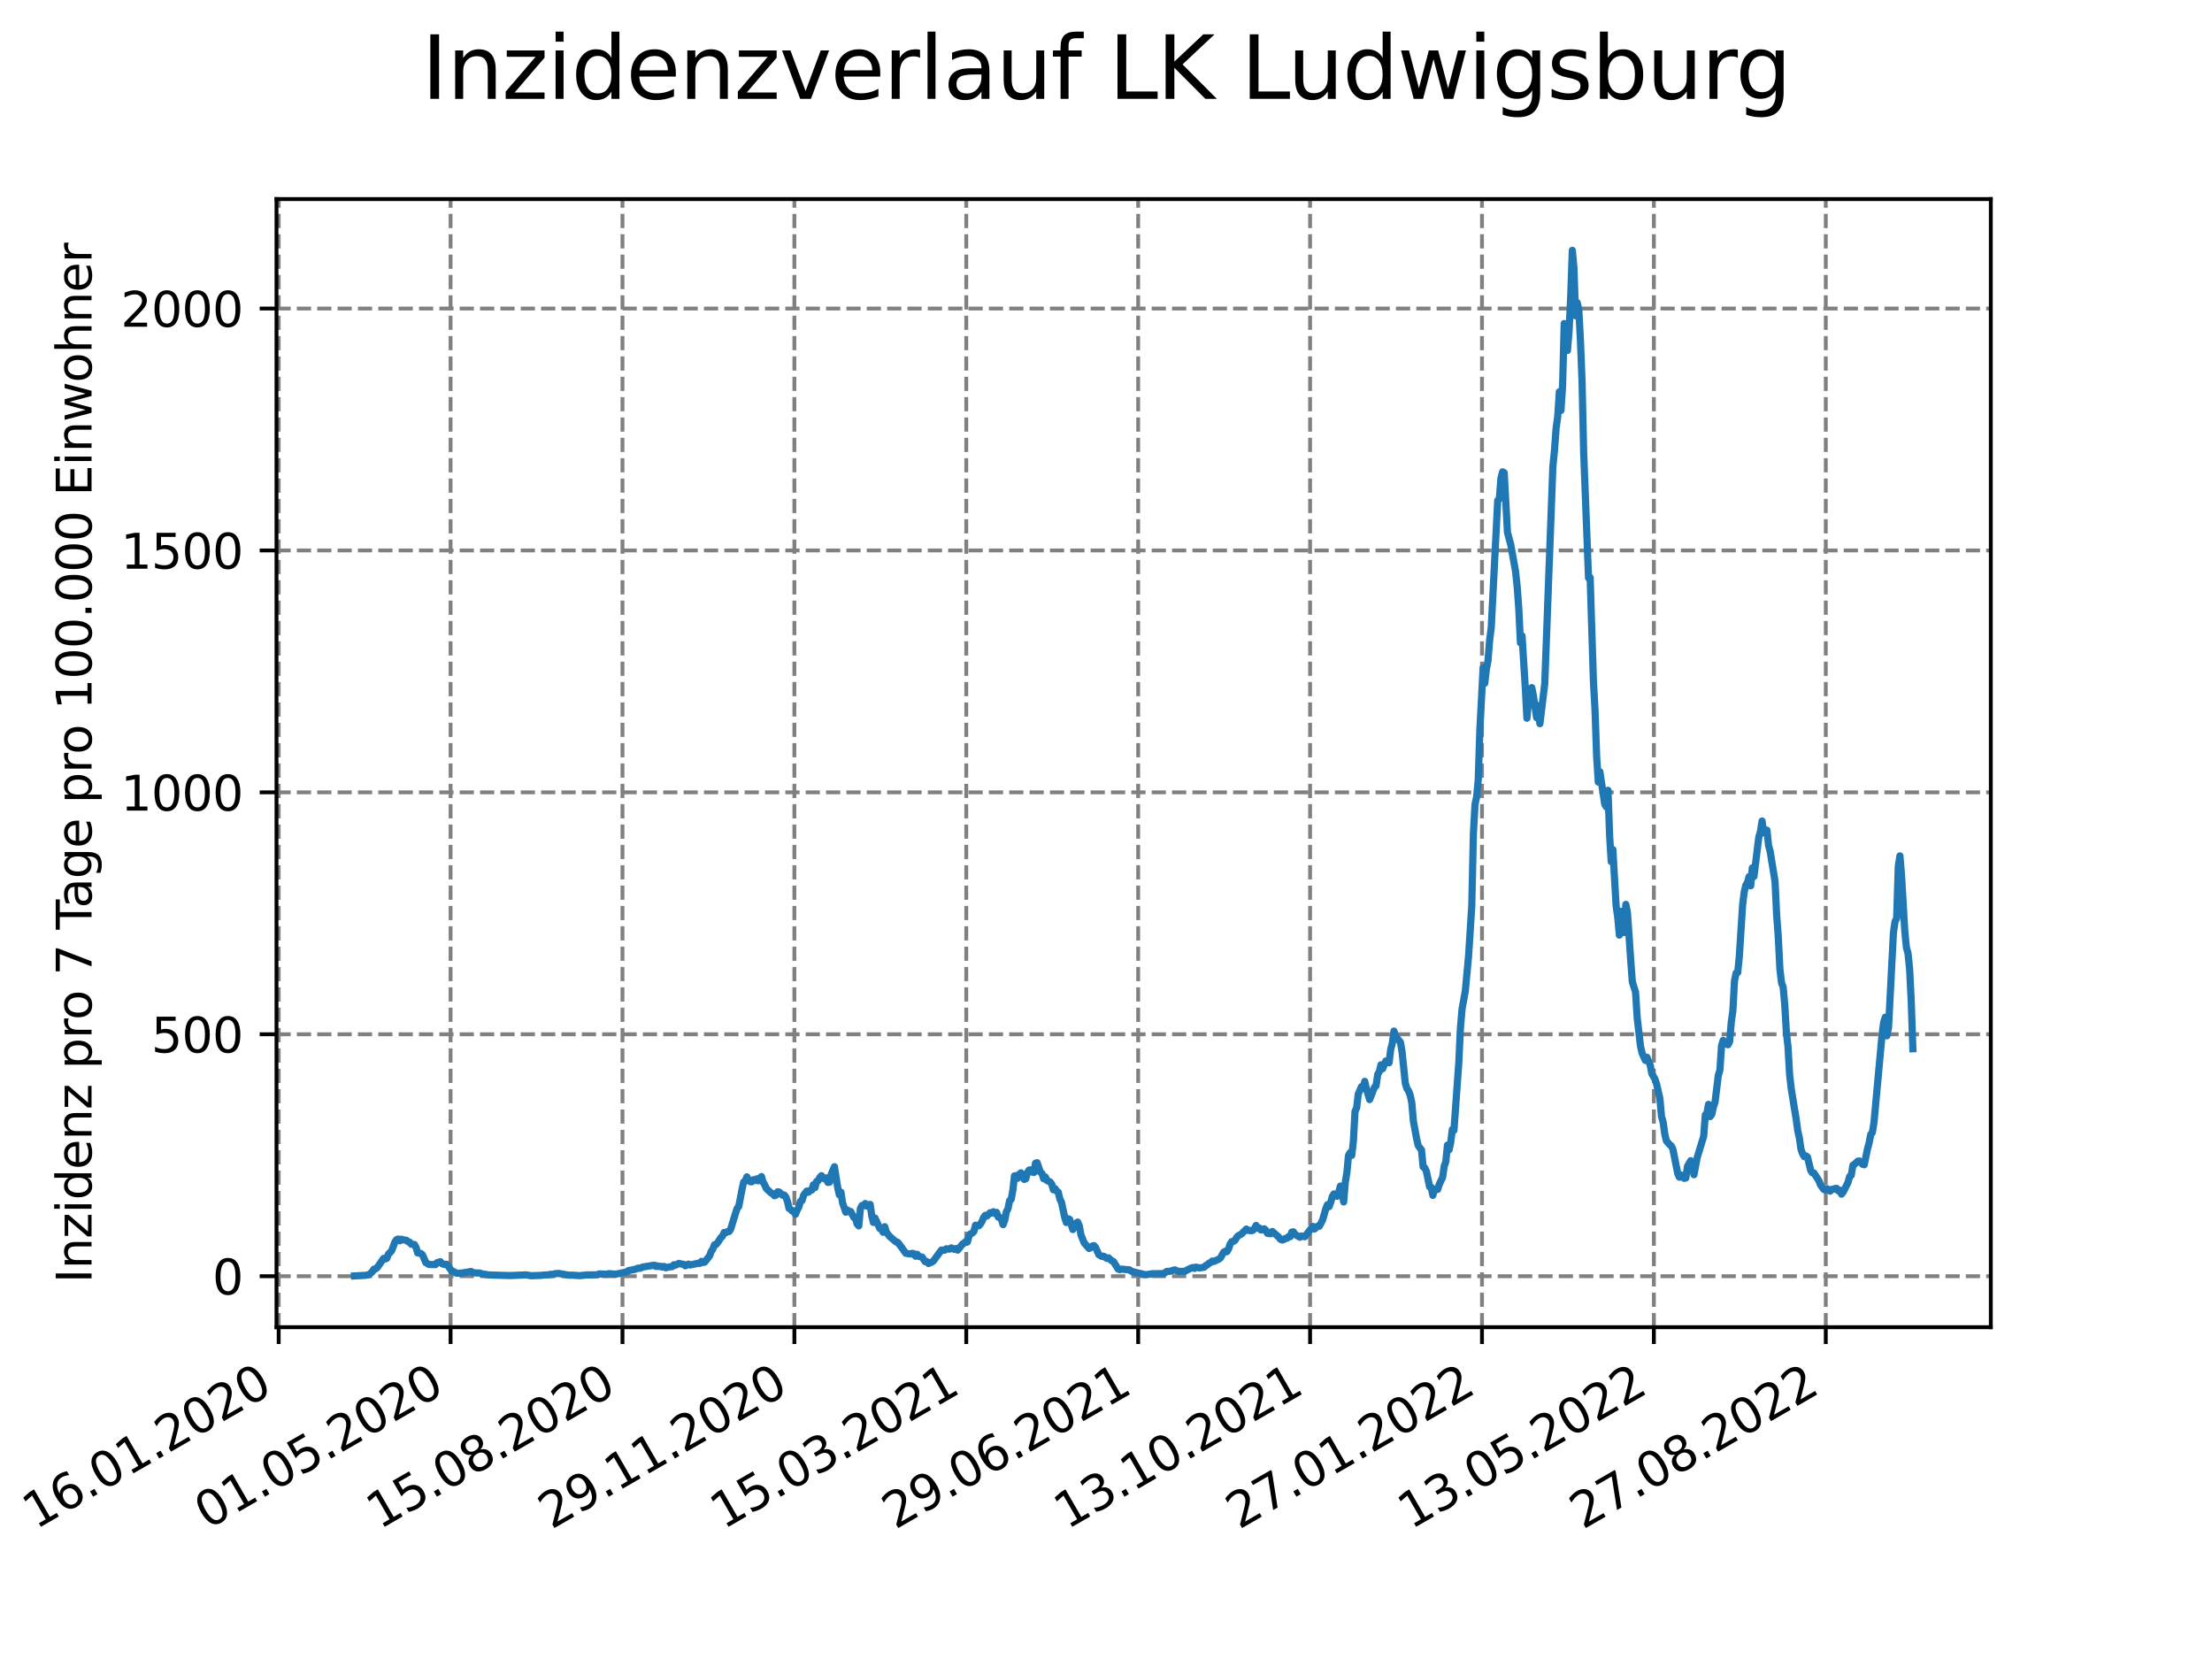 <?xml version="1.0" encoding="utf-8" standalone="no"?>
<!DOCTYPE svg PUBLIC "-//W3C//DTD SVG 1.1//EN"
  "http://www.w3.org/Graphics/SVG/1.1/DTD/svg11.dtd">
<svg xmlns:xlink="http://www.w3.org/1999/xlink" width="460.8pt" height="345.6pt" viewBox="0 0 460.8 345.6" xmlns="http://www.w3.org/2000/svg" version="1.1">
 <defs>
  <style type="text/css">*{stroke-linejoin: round; stroke-linecap: butt}</style>
 </defs>
 <g id="figure_1">
  <g id="patch_1">
   <path d="M 0 345.6 
L 460.8 345.6 
L 460.8 0 
L 0 0 
z
" style="fill: #ffffff"/>
  </g>
  <g id="axes_1">
   <g id="patch_2">
    <path d="M 57.6 276.48 
L 414.72 276.48 
L 414.72 41.472 
L 57.6 41.472 
z
" style="fill: #ffffff"/>
   </g>
   <g id="matplotlib.axis_1">
    <g id="xtick_1">
     <g id="line2d_1">
      <path d="M 58.053 276.48 
L 58.053 41.472 
" clip-path="url(#pa5982cb633)" style="fill: none; stroke-dasharray: 2.96,1.28; stroke-dashoffset: 0; stroke: #808080; stroke-width: 0.8"/>
     </g>
     <g id="line2d_2">
      <defs>
       <path id="mdb992631f0" d="M 0 0 
L 0 3.5 
" style="stroke: #000000; stroke-width: 0.8"/>
      </defs>
      <g>
       <use xlink:href="#mdb992631f0" x="58.053" y="276.48" style="stroke: #000000; stroke-width: 0.8"/>
      </g>
     </g>
     <g id="text_1">
      <!-- 16.01.2020 -->
      <g transform="translate(7.428 318.689) rotate(-30) scale(0.1 -0.1)">
       <defs>
        <path id="DejaVuSans-31" d="M 794 531 
L 1825 531 
L 1825 4091 
L 703 3866 
L 703 4441 
L 1819 4666 
L 2450 4666 
L 2450 531 
L 3481 531 
L 3481 0 
L 794 0 
L 794 531 
z
" transform="scale(0.016)"/>
        <path id="DejaVuSans-36" d="M 2113 2584 
Q 1688 2584 1439 2293 
Q 1191 2003 1191 1497 
Q 1191 994 1439 701 
Q 1688 409 2113 409 
Q 2538 409 2786 701 
Q 3034 994 3034 1497 
Q 3034 2003 2786 2293 
Q 2538 2584 2113 2584 
z
M 3366 4563 
L 3366 3988 
Q 3128 4100 2886 4159 
Q 2644 4219 2406 4219 
Q 1781 4219 1451 3797 
Q 1122 3375 1075 2522 
Q 1259 2794 1537 2939 
Q 1816 3084 2150 3084 
Q 2853 3084 3261 2657 
Q 3669 2231 3669 1497 
Q 3669 778 3244 343 
Q 2819 -91 2113 -91 
Q 1303 -91 875 529 
Q 447 1150 447 2328 
Q 447 3434 972 4092 
Q 1497 4750 2381 4750 
Q 2619 4750 2861 4703 
Q 3103 4656 3366 4563 
z
" transform="scale(0.016)"/>
        <path id="DejaVuSans-2e" d="M 684 794 
L 1344 794 
L 1344 0 
L 684 0 
L 684 794 
z
" transform="scale(0.016)"/>
        <path id="DejaVuSans-30" d="M 2034 4250 
Q 1547 4250 1301 3770 
Q 1056 3291 1056 2328 
Q 1056 1369 1301 889 
Q 1547 409 2034 409 
Q 2525 409 2770 889 
Q 3016 1369 3016 2328 
Q 3016 3291 2770 3770 
Q 2525 4250 2034 4250 
z
M 2034 4750 
Q 2819 4750 3233 4129 
Q 3647 3509 3647 2328 
Q 3647 1150 3233 529 
Q 2819 -91 2034 -91 
Q 1250 -91 836 529 
Q 422 1150 422 2328 
Q 422 3509 836 4129 
Q 1250 4750 2034 4750 
z
" transform="scale(0.016)"/>
        <path id="DejaVuSans-32" d="M 1228 531 
L 3431 531 
L 3431 0 
L 469 0 
L 469 531 
Q 828 903 1448 1529 
Q 2069 2156 2228 2338 
Q 2531 2678 2651 2914 
Q 2772 3150 2772 3378 
Q 2772 3750 2511 3984 
Q 2250 4219 1831 4219 
Q 1534 4219 1204 4116 
Q 875 4013 500 3803 
L 500 4441 
Q 881 4594 1212 4672 
Q 1544 4750 1819 4750 
Q 2544 4750 2975 4387 
Q 3406 4025 3406 3419 
Q 3406 3131 3298 2873 
Q 3191 2616 2906 2266 
Q 2828 2175 2409 1742 
Q 1991 1309 1228 531 
z
" transform="scale(0.016)"/>
       </defs>
       <use xlink:href="#DejaVuSans-31"/>
       <use xlink:href="#DejaVuSans-36" x="63.623"/>
       <use xlink:href="#DejaVuSans-2e" x="127.246"/>
       <use xlink:href="#DejaVuSans-30" x="159.033"/>
       <use xlink:href="#DejaVuSans-31" x="222.656"/>
       <use xlink:href="#DejaVuSans-2e" x="286.279"/>
       <use xlink:href="#DejaVuSans-32" x="318.066"/>
       <use xlink:href="#DejaVuSans-30" x="381.689"/>
       <use xlink:href="#DejaVuSans-32" x="445.312"/>
       <use xlink:href="#DejaVuSans-30" x="508.936"/>
      </g>
     </g>
    </g>
    <g id="xtick_2">
     <g id="line2d_3">
      <path d="M 93.863 276.48 
L 93.863 41.472 
" clip-path="url(#pa5982cb633)" style="fill: none; stroke-dasharray: 2.96,1.28; stroke-dashoffset: 0; stroke: #808080; stroke-width: 0.8"/>
     </g>
     <g id="line2d_4">
      <g>
       <use xlink:href="#mdb992631f0" x="93.863" y="276.48" style="stroke: #000000; stroke-width: 0.8"/>
      </g>
     </g>
     <g id="text_2">
      <!-- 01.05.2020 -->
      <g transform="translate(43.238 318.689) rotate(-30) scale(0.1 -0.1)">
       <defs>
        <path id="DejaVuSans-35" d="M 691 4666 
L 3169 4666 
L 3169 4134 
L 1269 4134 
L 1269 2991 
Q 1406 3038 1543 3061 
Q 1681 3084 1819 3084 
Q 2600 3084 3056 2656 
Q 3513 2228 3513 1497 
Q 3513 744 3044 326 
Q 2575 -91 1722 -91 
Q 1428 -91 1123 -41 
Q 819 9 494 109 
L 494 744 
Q 775 591 1075 516 
Q 1375 441 1709 441 
Q 2250 441 2565 725 
Q 2881 1009 2881 1497 
Q 2881 1984 2565 2268 
Q 2250 2553 1709 2553 
Q 1456 2553 1204 2497 
Q 953 2441 691 2322 
L 691 4666 
z
" transform="scale(0.016)"/>
       </defs>
       <use xlink:href="#DejaVuSans-30"/>
       <use xlink:href="#DejaVuSans-31" x="63.623"/>
       <use xlink:href="#DejaVuSans-2e" x="127.246"/>
       <use xlink:href="#DejaVuSans-30" x="159.033"/>
       <use xlink:href="#DejaVuSans-35" x="222.656"/>
       <use xlink:href="#DejaVuSans-2e" x="286.279"/>
       <use xlink:href="#DejaVuSans-32" x="318.066"/>
       <use xlink:href="#DejaVuSans-30" x="381.689"/>
       <use xlink:href="#DejaVuSans-32" x="445.312"/>
       <use xlink:href="#DejaVuSans-30" x="508.936"/>
      </g>
     </g>
    </g>
    <g id="xtick_3">
     <g id="line2d_5">
      <path d="M 129.673 276.48 
L 129.673 41.472 
" clip-path="url(#pa5982cb633)" style="fill: none; stroke-dasharray: 2.96,1.28; stroke-dashoffset: 0; stroke: #808080; stroke-width: 0.8"/>
     </g>
     <g id="line2d_6">
      <g>
       <use xlink:href="#mdb992631f0" x="129.673" y="276.48" style="stroke: #000000; stroke-width: 0.8"/>
      </g>
     </g>
     <g id="text_3">
      <!-- 15.08.2020 -->
      <g transform="translate(79.048 318.689) rotate(-30) scale(0.1 -0.1)">
       <defs>
        <path id="DejaVuSans-38" d="M 2034 2216 
Q 1584 2216 1326 1975 
Q 1069 1734 1069 1313 
Q 1069 891 1326 650 
Q 1584 409 2034 409 
Q 2484 409 2743 651 
Q 3003 894 3003 1313 
Q 3003 1734 2745 1975 
Q 2488 2216 2034 2216 
z
M 1403 2484 
Q 997 2584 770 2862 
Q 544 3141 544 3541 
Q 544 4100 942 4425 
Q 1341 4750 2034 4750 
Q 2731 4750 3128 4425 
Q 3525 4100 3525 3541 
Q 3525 3141 3298 2862 
Q 3072 2584 2669 2484 
Q 3125 2378 3379 2068 
Q 3634 1759 3634 1313 
Q 3634 634 3220 271 
Q 2806 -91 2034 -91 
Q 1263 -91 848 271 
Q 434 634 434 1313 
Q 434 1759 690 2068 
Q 947 2378 1403 2484 
z
M 1172 3481 
Q 1172 3119 1398 2916 
Q 1625 2713 2034 2713 
Q 2441 2713 2670 2916 
Q 2900 3119 2900 3481 
Q 2900 3844 2670 4047 
Q 2441 4250 2034 4250 
Q 1625 4250 1398 4047 
Q 1172 3844 1172 3481 
z
" transform="scale(0.016)"/>
       </defs>
       <use xlink:href="#DejaVuSans-31"/>
       <use xlink:href="#DejaVuSans-35" x="63.623"/>
       <use xlink:href="#DejaVuSans-2e" x="127.246"/>
       <use xlink:href="#DejaVuSans-30" x="159.033"/>
       <use xlink:href="#DejaVuSans-38" x="222.656"/>
       <use xlink:href="#DejaVuSans-2e" x="286.279"/>
       <use xlink:href="#DejaVuSans-32" x="318.066"/>
       <use xlink:href="#DejaVuSans-30" x="381.689"/>
       <use xlink:href="#DejaVuSans-32" x="445.312"/>
       <use xlink:href="#DejaVuSans-30" x="508.936"/>
      </g>
     </g>
    </g>
    <g id="xtick_4">
     <g id="line2d_7">
      <path d="M 165.483 276.48 
L 165.483 41.472 
" clip-path="url(#pa5982cb633)" style="fill: none; stroke-dasharray: 2.96,1.28; stroke-dashoffset: 0; stroke: #808080; stroke-width: 0.8"/>
     </g>
     <g id="line2d_8">
      <g>
       <use xlink:href="#mdb992631f0" x="165.483" y="276.48" style="stroke: #000000; stroke-width: 0.8"/>
      </g>
     </g>
     <g id="text_4">
      <!-- 29.11.2020 -->
      <g transform="translate(114.858 318.689) rotate(-30) scale(0.1 -0.1)">
       <defs>
        <path id="DejaVuSans-39" d="M 703 97 
L 703 672 
Q 941 559 1184 500 
Q 1428 441 1663 441 
Q 2288 441 2617 861 
Q 2947 1281 2994 2138 
Q 2813 1869 2534 1725 
Q 2256 1581 1919 1581 
Q 1219 1581 811 2004 
Q 403 2428 403 3163 
Q 403 3881 828 4315 
Q 1253 4750 1959 4750 
Q 2769 4750 3195 4129 
Q 3622 3509 3622 2328 
Q 3622 1225 3098 567 
Q 2575 -91 1691 -91 
Q 1453 -91 1209 -44 
Q 966 3 703 97 
z
M 1959 2075 
Q 2384 2075 2632 2365 
Q 2881 2656 2881 3163 
Q 2881 3666 2632 3958 
Q 2384 4250 1959 4250 
Q 1534 4250 1286 3958 
Q 1038 3666 1038 3163 
Q 1038 2656 1286 2365 
Q 1534 2075 1959 2075 
z
" transform="scale(0.016)"/>
       </defs>
       <use xlink:href="#DejaVuSans-32"/>
       <use xlink:href="#DejaVuSans-39" x="63.623"/>
       <use xlink:href="#DejaVuSans-2e" x="127.246"/>
       <use xlink:href="#DejaVuSans-31" x="159.033"/>
       <use xlink:href="#DejaVuSans-31" x="222.656"/>
       <use xlink:href="#DejaVuSans-2e" x="286.279"/>
       <use xlink:href="#DejaVuSans-32" x="318.066"/>
       <use xlink:href="#DejaVuSans-30" x="381.689"/>
       <use xlink:href="#DejaVuSans-32" x="445.312"/>
       <use xlink:href="#DejaVuSans-30" x="508.936"/>
      </g>
     </g>
    </g>
    <g id="xtick_5">
     <g id="line2d_9">
      <path d="M 201.293 276.48 
L 201.293 41.472 
" clip-path="url(#pa5982cb633)" style="fill: none; stroke-dasharray: 2.96,1.28; stroke-dashoffset: 0; stroke: #808080; stroke-width: 0.8"/>
     </g>
     <g id="line2d_10">
      <g>
       <use xlink:href="#mdb992631f0" x="201.293" y="276.48" style="stroke: #000000; stroke-width: 0.8"/>
      </g>
     </g>
     <g id="text_5">
      <!-- 15.03.2021 -->
      <g transform="translate(150.668 318.689) rotate(-30) scale(0.1 -0.1)">
       <defs>
        <path id="DejaVuSans-33" d="M 2597 2516 
Q 3050 2419 3304 2112 
Q 3559 1806 3559 1356 
Q 3559 666 3084 287 
Q 2609 -91 1734 -91 
Q 1441 -91 1130 -33 
Q 819 25 488 141 
L 488 750 
Q 750 597 1062 519 
Q 1375 441 1716 441 
Q 2309 441 2620 675 
Q 2931 909 2931 1356 
Q 2931 1769 2642 2001 
Q 2353 2234 1838 2234 
L 1294 2234 
L 1294 2753 
L 1863 2753 
Q 2328 2753 2575 2939 
Q 2822 3125 2822 3475 
Q 2822 3834 2567 4026 
Q 2313 4219 1838 4219 
Q 1578 4219 1281 4162 
Q 984 4106 628 3988 
L 628 4550 
Q 988 4650 1302 4700 
Q 1616 4750 1894 4750 
Q 2613 4750 3031 4423 
Q 3450 4097 3450 3541 
Q 3450 3153 3228 2886 
Q 3006 2619 2597 2516 
z
" transform="scale(0.016)"/>
       </defs>
       <use xlink:href="#DejaVuSans-31"/>
       <use xlink:href="#DejaVuSans-35" x="63.623"/>
       <use xlink:href="#DejaVuSans-2e" x="127.246"/>
       <use xlink:href="#DejaVuSans-30" x="159.033"/>
       <use xlink:href="#DejaVuSans-33" x="222.656"/>
       <use xlink:href="#DejaVuSans-2e" x="286.279"/>
       <use xlink:href="#DejaVuSans-32" x="318.066"/>
       <use xlink:href="#DejaVuSans-30" x="381.689"/>
       <use xlink:href="#DejaVuSans-32" x="445.312"/>
       <use xlink:href="#DejaVuSans-31" x="508.936"/>
      </g>
     </g>
    </g>
    <g id="xtick_6">
     <g id="line2d_11">
      <path d="M 237.103 276.48 
L 237.103 41.472 
" clip-path="url(#pa5982cb633)" style="fill: none; stroke-dasharray: 2.96,1.28; stroke-dashoffset: 0; stroke: #808080; stroke-width: 0.8"/>
     </g>
     <g id="line2d_12">
      <g>
       <use xlink:href="#mdb992631f0" x="237.103" y="276.48" style="stroke: #000000; stroke-width: 0.8"/>
      </g>
     </g>
     <g id="text_6">
      <!-- 29.06.2021 -->
      <g transform="translate(186.478 318.689) rotate(-30) scale(0.1 -0.1)">
       <use xlink:href="#DejaVuSans-32"/>
       <use xlink:href="#DejaVuSans-39" x="63.623"/>
       <use xlink:href="#DejaVuSans-2e" x="127.246"/>
       <use xlink:href="#DejaVuSans-30" x="159.033"/>
       <use xlink:href="#DejaVuSans-36" x="222.656"/>
       <use xlink:href="#DejaVuSans-2e" x="286.279"/>
       <use xlink:href="#DejaVuSans-32" x="318.066"/>
       <use xlink:href="#DejaVuSans-30" x="381.689"/>
       <use xlink:href="#DejaVuSans-32" x="445.312"/>
       <use xlink:href="#DejaVuSans-31" x="508.936"/>
      </g>
     </g>
    </g>
    <g id="xtick_7">
     <g id="line2d_13">
      <path d="M 272.913 276.48 
L 272.913 41.472 
" clip-path="url(#pa5982cb633)" style="fill: none; stroke-dasharray: 2.96,1.28; stroke-dashoffset: 0; stroke: #808080; stroke-width: 0.8"/>
     </g>
     <g id="line2d_14">
      <g>
       <use xlink:href="#mdb992631f0" x="272.913" y="276.48" style="stroke: #000000; stroke-width: 0.8"/>
      </g>
     </g>
     <g id="text_7">
      <!-- 13.10.2021 -->
      <g transform="translate(222.288 318.689) rotate(-30) scale(0.1 -0.1)">
       <use xlink:href="#DejaVuSans-31"/>
       <use xlink:href="#DejaVuSans-33" x="63.623"/>
       <use xlink:href="#DejaVuSans-2e" x="127.246"/>
       <use xlink:href="#DejaVuSans-31" x="159.033"/>
       <use xlink:href="#DejaVuSans-30" x="222.656"/>
       <use xlink:href="#DejaVuSans-2e" x="286.279"/>
       <use xlink:href="#DejaVuSans-32" x="318.066"/>
       <use xlink:href="#DejaVuSans-30" x="381.689"/>
       <use xlink:href="#DejaVuSans-32" x="445.312"/>
       <use xlink:href="#DejaVuSans-31" x="508.936"/>
      </g>
     </g>
    </g>
    <g id="xtick_8">
     <g id="line2d_15">
      <path d="M 308.723 276.48 
L 308.723 41.472 
" clip-path="url(#pa5982cb633)" style="fill: none; stroke-dasharray: 2.96,1.28; stroke-dashoffset: 0; stroke: #808080; stroke-width: 0.8"/>
     </g>
     <g id="line2d_16">
      <g>
       <use xlink:href="#mdb992631f0" x="308.723" y="276.48" style="stroke: #000000; stroke-width: 0.8"/>
      </g>
     </g>
     <g id="text_8">
      <!-- 27.01.2022 -->
      <g transform="translate(258.098 318.689) rotate(-30) scale(0.1 -0.1)">
       <defs>
        <path id="DejaVuSans-37" d="M 525 4666 
L 3525 4666 
L 3525 4397 
L 1831 0 
L 1172 0 
L 2766 4134 
L 525 4134 
L 525 4666 
z
" transform="scale(0.016)"/>
       </defs>
       <use xlink:href="#DejaVuSans-32"/>
       <use xlink:href="#DejaVuSans-37" x="63.623"/>
       <use xlink:href="#DejaVuSans-2e" x="127.246"/>
       <use xlink:href="#DejaVuSans-30" x="159.033"/>
       <use xlink:href="#DejaVuSans-31" x="222.656"/>
       <use xlink:href="#DejaVuSans-2e" x="286.279"/>
       <use xlink:href="#DejaVuSans-32" x="318.066"/>
       <use xlink:href="#DejaVuSans-30" x="381.689"/>
       <use xlink:href="#DejaVuSans-32" x="445.312"/>
       <use xlink:href="#DejaVuSans-32" x="508.936"/>
      </g>
     </g>
    </g>
    <g id="xtick_9">
     <g id="line2d_17">
      <path d="M 344.533 276.48 
L 344.533 41.472 
" clip-path="url(#pa5982cb633)" style="fill: none; stroke-dasharray: 2.96,1.28; stroke-dashoffset: 0; stroke: #808080; stroke-width: 0.8"/>
     </g>
     <g id="line2d_18">
      <g>
       <use xlink:href="#mdb992631f0" x="344.533" y="276.48" style="stroke: #000000; stroke-width: 0.8"/>
      </g>
     </g>
     <g id="text_9">
      <!-- 13.05.2022 -->
      <g transform="translate(293.908 318.689) rotate(-30) scale(0.1 -0.1)">
       <use xlink:href="#DejaVuSans-31"/>
       <use xlink:href="#DejaVuSans-33" x="63.623"/>
       <use xlink:href="#DejaVuSans-2e" x="127.246"/>
       <use xlink:href="#DejaVuSans-30" x="159.033"/>
       <use xlink:href="#DejaVuSans-35" x="222.656"/>
       <use xlink:href="#DejaVuSans-2e" x="286.279"/>
       <use xlink:href="#DejaVuSans-32" x="318.066"/>
       <use xlink:href="#DejaVuSans-30" x="381.689"/>
       <use xlink:href="#DejaVuSans-32" x="445.312"/>
       <use xlink:href="#DejaVuSans-32" x="508.936"/>
      </g>
     </g>
    </g>
    <g id="xtick_10">
     <g id="line2d_19">
      <path d="M 380.343 276.48 
L 380.343 41.472 
" clip-path="url(#pa5982cb633)" style="fill: none; stroke-dasharray: 2.96,1.28; stroke-dashoffset: 0; stroke: #808080; stroke-width: 0.8"/>
     </g>
     <g id="line2d_20">
      <g>
       <use xlink:href="#mdb992631f0" x="380.343" y="276.48" style="stroke: #000000; stroke-width: 0.8"/>
      </g>
     </g>
     <g id="text_10">
      <!-- 27.08.2022 -->
      <g transform="translate(329.718 318.689) rotate(-30) scale(0.1 -0.1)">
       <use xlink:href="#DejaVuSans-32"/>
       <use xlink:href="#DejaVuSans-37" x="63.623"/>
       <use xlink:href="#DejaVuSans-2e" x="127.246"/>
       <use xlink:href="#DejaVuSans-30" x="159.033"/>
       <use xlink:href="#DejaVuSans-38" x="222.656"/>
       <use xlink:href="#DejaVuSans-2e" x="286.279"/>
       <use xlink:href="#DejaVuSans-32" x="318.066"/>
       <use xlink:href="#DejaVuSans-30" x="381.689"/>
       <use xlink:href="#DejaVuSans-32" x="445.312"/>
       <use xlink:href="#DejaVuSans-32" x="508.936"/>
      </g>
     </g>
    </g>
   </g>
   <g id="matplotlib.axis_2">
    <g id="ytick_1">
     <g id="line2d_21">
      <path d="M 57.6 265.853 
L 414.72 265.853 
" clip-path="url(#pa5982cb633)" style="fill: none; stroke-dasharray: 2.96,1.28; stroke-dashoffset: 0; stroke: #808080; stroke-width: 0.8"/>
     </g>
     <g id="line2d_22">
      <defs>
       <path id="ma0e392abf8" d="M 0 0 
L -3.5 0 
" style="stroke: #000000; stroke-width: 0.8"/>
      </defs>
      <g>
       <use xlink:href="#ma0e392abf8" x="57.6" y="265.853" style="stroke: #000000; stroke-width: 0.8"/>
      </g>
     </g>
     <g id="text_11">
      <!-- 0 -->
      <g transform="translate(44.237 269.652) scale(0.1 -0.1)">
       <use xlink:href="#DejaVuSans-30"/>
      </g>
     </g>
    </g>
    <g id="ytick_2">
     <g id="line2d_23">
      <path d="M 57.6 215.457 
L 414.72 215.457 
" clip-path="url(#pa5982cb633)" style="fill: none; stroke-dasharray: 2.96,1.28; stroke-dashoffset: 0; stroke: #808080; stroke-width: 0.8"/>
     </g>
     <g id="line2d_24">
      <g>
       <use xlink:href="#ma0e392abf8" x="57.6" y="215.457" style="stroke: #000000; stroke-width: 0.8"/>
      </g>
     </g>
     <g id="text_12">
      <!-- 500 -->
      <g transform="translate(31.512 219.256) scale(0.1 -0.1)">
       <use xlink:href="#DejaVuSans-35"/>
       <use xlink:href="#DejaVuSans-30" x="63.623"/>
       <use xlink:href="#DejaVuSans-30" x="127.246"/>
      </g>
     </g>
    </g>
    <g id="ytick_3">
     <g id="line2d_25">
      <path d="M 57.6 165.061 
L 414.72 165.061 
" clip-path="url(#pa5982cb633)" style="fill: none; stroke-dasharray: 2.96,1.28; stroke-dashoffset: 0; stroke: #808080; stroke-width: 0.8"/>
     </g>
     <g id="line2d_26">
      <g>
       <use xlink:href="#ma0e392abf8" x="57.6" y="165.061" style="stroke: #000000; stroke-width: 0.8"/>
      </g>
     </g>
     <g id="text_13">
      <!-- 1000 -->
      <g transform="translate(25.15 168.86) scale(0.1 -0.1)">
       <use xlink:href="#DejaVuSans-31"/>
       <use xlink:href="#DejaVuSans-30" x="63.623"/>
       <use xlink:href="#DejaVuSans-30" x="127.246"/>
       <use xlink:href="#DejaVuSans-30" x="190.869"/>
      </g>
     </g>
    </g>
    <g id="ytick_4">
     <g id="line2d_27">
      <path d="M 57.6 114.665 
L 414.72 114.665 
" clip-path="url(#pa5982cb633)" style="fill: none; stroke-dasharray: 2.96,1.28; stroke-dashoffset: 0; stroke: #808080; stroke-width: 0.8"/>
     </g>
     <g id="line2d_28">
      <g>
       <use xlink:href="#ma0e392abf8" x="57.6" y="114.665" style="stroke: #000000; stroke-width: 0.8"/>
      </g>
     </g>
     <g id="text_14">
      <!-- 1500 -->
      <g transform="translate(25.15 118.464) scale(0.1 -0.1)">
       <use xlink:href="#DejaVuSans-31"/>
       <use xlink:href="#DejaVuSans-35" x="63.623"/>
       <use xlink:href="#DejaVuSans-30" x="127.246"/>
       <use xlink:href="#DejaVuSans-30" x="190.869"/>
      </g>
     </g>
    </g>
    <g id="ytick_5">
     <g id="line2d_29">
      <path d="M 57.6 64.268 
L 414.72 64.268 
" clip-path="url(#pa5982cb633)" style="fill: none; stroke-dasharray: 2.96,1.28; stroke-dashoffset: 0; stroke: #808080; stroke-width: 0.8"/>
     </g>
     <g id="line2d_30">
      <g>
       <use xlink:href="#ma0e392abf8" x="57.6" y="64.268" style="stroke: #000000; stroke-width: 0.8"/>
      </g>
     </g>
     <g id="text_15">
      <!-- 2000 -->
      <g transform="translate(25.15 68.068) scale(0.1 -0.1)">
       <use xlink:href="#DejaVuSans-32"/>
       <use xlink:href="#DejaVuSans-30" x="63.623"/>
       <use xlink:href="#DejaVuSans-30" x="127.246"/>
       <use xlink:href="#DejaVuSans-30" x="190.869"/>
      </g>
     </g>
    </g>
    <g id="text_16">
     <!-- Inzidenz pro 7 Tage pro 100.000 Einwohner -->
     <g transform="translate(19.07 267.301) rotate(-90) scale(0.1 -0.1)">
      <defs>
       <path id="DejaVuSans-49" d="M 628 4666 
L 1259 4666 
L 1259 0 
L 628 0 
L 628 4666 
z
" transform="scale(0.016)"/>
       <path id="DejaVuSans-6e" d="M 3513 2113 
L 3513 0 
L 2938 0 
L 2938 2094 
Q 2938 2591 2744 2837 
Q 2550 3084 2163 3084 
Q 1697 3084 1428 2787 
Q 1159 2491 1159 1978 
L 1159 0 
L 581 0 
L 581 3500 
L 1159 3500 
L 1159 2956 
Q 1366 3272 1645 3428 
Q 1925 3584 2291 3584 
Q 2894 3584 3203 3211 
Q 3513 2838 3513 2113 
z
" transform="scale(0.016)"/>
       <path id="DejaVuSans-7a" d="M 353 3500 
L 3084 3500 
L 3084 2975 
L 922 459 
L 3084 459 
L 3084 0 
L 275 0 
L 275 525 
L 2438 3041 
L 353 3041 
L 353 3500 
z
" transform="scale(0.016)"/>
       <path id="DejaVuSans-69" d="M 603 3500 
L 1178 3500 
L 1178 0 
L 603 0 
L 603 3500 
z
M 603 4863 
L 1178 4863 
L 1178 4134 
L 603 4134 
L 603 4863 
z
" transform="scale(0.016)"/>
       <path id="DejaVuSans-64" d="M 2906 2969 
L 2906 4863 
L 3481 4863 
L 3481 0 
L 2906 0 
L 2906 525 
Q 2725 213 2448 61 
Q 2172 -91 1784 -91 
Q 1150 -91 751 415 
Q 353 922 353 1747 
Q 353 2572 751 3078 
Q 1150 3584 1784 3584 
Q 2172 3584 2448 3432 
Q 2725 3281 2906 2969 
z
M 947 1747 
Q 947 1113 1208 752 
Q 1469 391 1925 391 
Q 2381 391 2643 752 
Q 2906 1113 2906 1747 
Q 2906 2381 2643 2742 
Q 2381 3103 1925 3103 
Q 1469 3103 1208 2742 
Q 947 2381 947 1747 
z
" transform="scale(0.016)"/>
       <path id="DejaVuSans-65" d="M 3597 1894 
L 3597 1613 
L 953 1613 
Q 991 1019 1311 708 
Q 1631 397 2203 397 
Q 2534 397 2845 478 
Q 3156 559 3463 722 
L 3463 178 
Q 3153 47 2828 -22 
Q 2503 -91 2169 -91 
Q 1331 -91 842 396 
Q 353 884 353 1716 
Q 353 2575 817 3079 
Q 1281 3584 2069 3584 
Q 2775 3584 3186 3129 
Q 3597 2675 3597 1894 
z
M 3022 2063 
Q 3016 2534 2758 2815 
Q 2500 3097 2075 3097 
Q 1594 3097 1305 2825 
Q 1016 2553 972 2059 
L 3022 2063 
z
" transform="scale(0.016)"/>
       <path id="DejaVuSans-20" transform="scale(0.016)"/>
       <path id="DejaVuSans-70" d="M 1159 525 
L 1159 -1331 
L 581 -1331 
L 581 3500 
L 1159 3500 
L 1159 2969 
Q 1341 3281 1617 3432 
Q 1894 3584 2278 3584 
Q 2916 3584 3314 3078 
Q 3713 2572 3713 1747 
Q 3713 922 3314 415 
Q 2916 -91 2278 -91 
Q 1894 -91 1617 61 
Q 1341 213 1159 525 
z
M 3116 1747 
Q 3116 2381 2855 2742 
Q 2594 3103 2138 3103 
Q 1681 3103 1420 2742 
Q 1159 2381 1159 1747 
Q 1159 1113 1420 752 
Q 1681 391 2138 391 
Q 2594 391 2855 752 
Q 3116 1113 3116 1747 
z
" transform="scale(0.016)"/>
       <path id="DejaVuSans-72" d="M 2631 2963 
Q 2534 3019 2420 3045 
Q 2306 3072 2169 3072 
Q 1681 3072 1420 2755 
Q 1159 2438 1159 1844 
L 1159 0 
L 581 0 
L 581 3500 
L 1159 3500 
L 1159 2956 
Q 1341 3275 1631 3429 
Q 1922 3584 2338 3584 
Q 2397 3584 2469 3576 
Q 2541 3569 2628 3553 
L 2631 2963 
z
" transform="scale(0.016)"/>
       <path id="DejaVuSans-6f" d="M 1959 3097 
Q 1497 3097 1228 2736 
Q 959 2375 959 1747 
Q 959 1119 1226 758 
Q 1494 397 1959 397 
Q 2419 397 2687 759 
Q 2956 1122 2956 1747 
Q 2956 2369 2687 2733 
Q 2419 3097 1959 3097 
z
M 1959 3584 
Q 2709 3584 3137 3096 
Q 3566 2609 3566 1747 
Q 3566 888 3137 398 
Q 2709 -91 1959 -91 
Q 1206 -91 779 398 
Q 353 888 353 1747 
Q 353 2609 779 3096 
Q 1206 3584 1959 3584 
z
" transform="scale(0.016)"/>
       <path id="DejaVuSans-54" d="M -19 4666 
L 3928 4666 
L 3928 4134 
L 2272 4134 
L 2272 0 
L 1638 0 
L 1638 4134 
L -19 4134 
L -19 4666 
z
" transform="scale(0.016)"/>
       <path id="DejaVuSans-61" d="M 2194 1759 
Q 1497 1759 1228 1600 
Q 959 1441 959 1056 
Q 959 750 1161 570 
Q 1363 391 1709 391 
Q 2188 391 2477 730 
Q 2766 1069 2766 1631 
L 2766 1759 
L 2194 1759 
z
M 3341 1997 
L 3341 0 
L 2766 0 
L 2766 531 
Q 2569 213 2275 61 
Q 1981 -91 1556 -91 
Q 1019 -91 701 211 
Q 384 513 384 1019 
Q 384 1609 779 1909 
Q 1175 2209 1959 2209 
L 2766 2209 
L 2766 2266 
Q 2766 2663 2505 2880 
Q 2244 3097 1772 3097 
Q 1472 3097 1187 3025 
Q 903 2953 641 2809 
L 641 3341 
Q 956 3463 1253 3523 
Q 1550 3584 1831 3584 
Q 2591 3584 2966 3190 
Q 3341 2797 3341 1997 
z
" transform="scale(0.016)"/>
       <path id="DejaVuSans-67" d="M 2906 1791 
Q 2906 2416 2648 2759 
Q 2391 3103 1925 3103 
Q 1463 3103 1205 2759 
Q 947 2416 947 1791 
Q 947 1169 1205 825 
Q 1463 481 1925 481 
Q 2391 481 2648 825 
Q 2906 1169 2906 1791 
z
M 3481 434 
Q 3481 -459 3084 -895 
Q 2688 -1331 1869 -1331 
Q 1566 -1331 1297 -1286 
Q 1028 -1241 775 -1147 
L 775 -588 
Q 1028 -725 1275 -790 
Q 1522 -856 1778 -856 
Q 2344 -856 2625 -561 
Q 2906 -266 2906 331 
L 2906 616 
Q 2728 306 2450 153 
Q 2172 0 1784 0 
Q 1141 0 747 490 
Q 353 981 353 1791 
Q 353 2603 747 3093 
Q 1141 3584 1784 3584 
Q 2172 3584 2450 3431 
Q 2728 3278 2906 2969 
L 2906 3500 
L 3481 3500 
L 3481 434 
z
" transform="scale(0.016)"/>
       <path id="DejaVuSans-45" d="M 628 4666 
L 3578 4666 
L 3578 4134 
L 1259 4134 
L 1259 2753 
L 3481 2753 
L 3481 2222 
L 1259 2222 
L 1259 531 
L 3634 531 
L 3634 0 
L 628 0 
L 628 4666 
z
" transform="scale(0.016)"/>
       <path id="DejaVuSans-77" d="M 269 3500 
L 844 3500 
L 1563 769 
L 2278 3500 
L 2956 3500 
L 3675 769 
L 4391 3500 
L 4966 3500 
L 4050 0 
L 3372 0 
L 2619 2869 
L 1863 0 
L 1184 0 
L 269 3500 
z
" transform="scale(0.016)"/>
       <path id="DejaVuSans-68" d="M 3513 2113 
L 3513 0 
L 2938 0 
L 2938 2094 
Q 2938 2591 2744 2837 
Q 2550 3084 2163 3084 
Q 1697 3084 1428 2787 
Q 1159 2491 1159 1978 
L 1159 0 
L 581 0 
L 581 4863 
L 1159 4863 
L 1159 2956 
Q 1366 3272 1645 3428 
Q 1925 3584 2291 3584 
Q 2894 3584 3203 3211 
Q 3513 2838 3513 2113 
z
" transform="scale(0.016)"/>
      </defs>
      <use xlink:href="#DejaVuSans-49"/>
      <use xlink:href="#DejaVuSans-6e" x="29.492"/>
      <use xlink:href="#DejaVuSans-7a" x="92.871"/>
      <use xlink:href="#DejaVuSans-69" x="145.361"/>
      <use xlink:href="#DejaVuSans-64" x="173.145"/>
      <use xlink:href="#DejaVuSans-65" x="236.621"/>
      <use xlink:href="#DejaVuSans-6e" x="298.145"/>
      <use xlink:href="#DejaVuSans-7a" x="361.523"/>
      <use xlink:href="#DejaVuSans-20" x="414.014"/>
      <use xlink:href="#DejaVuSans-70" x="445.801"/>
      <use xlink:href="#DejaVuSans-72" x="509.277"/>
      <use xlink:href="#DejaVuSans-6f" x="548.141"/>
      <use xlink:href="#DejaVuSans-20" x="609.322"/>
      <use xlink:href="#DejaVuSans-37" x="641.109"/>
      <use xlink:href="#DejaVuSans-20" x="704.732"/>
      <use xlink:href="#DejaVuSans-54" x="736.52"/>
      <use xlink:href="#DejaVuSans-61" x="781.104"/>
      <use xlink:href="#DejaVuSans-67" x="842.383"/>
      <use xlink:href="#DejaVuSans-65" x="905.859"/>
      <use xlink:href="#DejaVuSans-20" x="967.383"/>
      <use xlink:href="#DejaVuSans-70" x="999.17"/>
      <use xlink:href="#DejaVuSans-72" x="1062.646"/>
      <use xlink:href="#DejaVuSans-6f" x="1101.51"/>
      <use xlink:href="#DejaVuSans-20" x="1162.691"/>
      <use xlink:href="#DejaVuSans-31" x="1194.479"/>
      <use xlink:href="#DejaVuSans-30" x="1258.102"/>
      <use xlink:href="#DejaVuSans-30" x="1321.725"/>
      <use xlink:href="#DejaVuSans-2e" x="1385.348"/>
      <use xlink:href="#DejaVuSans-30" x="1417.135"/>
      <use xlink:href="#DejaVuSans-30" x="1480.758"/>
      <use xlink:href="#DejaVuSans-30" x="1544.381"/>
      <use xlink:href="#DejaVuSans-20" x="1608.004"/>
      <use xlink:href="#DejaVuSans-45" x="1639.791"/>
      <use xlink:href="#DejaVuSans-69" x="1702.975"/>
      <use xlink:href="#DejaVuSans-6e" x="1730.758"/>
      <use xlink:href="#DejaVuSans-77" x="1794.137"/>
      <use xlink:href="#DejaVuSans-6f" x="1875.924"/>
      <use xlink:href="#DejaVuSans-68" x="1937.105"/>
      <use xlink:href="#DejaVuSans-6e" x="2000.484"/>
      <use xlink:href="#DejaVuSans-65" x="2063.863"/>
      <use xlink:href="#DejaVuSans-72" x="2125.387"/>
     </g>
    </g>
   </g>
   <g id="line2d_31">
    <path d="M 73.833 265.798 
L 75.184 265.724 
L 76.198 265.668 
L 76.873 265.521 
L 77.549 264.948 
L 77.887 264.375 
L 78.225 264.338 
L 78.562 264.098 
L 79.914 262.139 
L 80.251 262.268 
L 80.589 262.12 
L 80.927 261.215 
L 81.265 260.938 
L 81.603 260.513 
L 82.278 258.72 
L 82.616 258.24 
L 82.954 258.11 
L 83.292 258.48 
L 83.63 258.147 
L 83.968 258.277 
L 84.643 258.369 
L 84.981 258.646 
L 85.319 258.757 
L 85.657 259.182 
L 86.332 259.256 
L 86.67 259.866 
L 87.008 261.012 
L 87.684 261.122 
L 88.022 261.418 
L 88.697 263.007 
L 89.373 263.414 
L 90.724 263.432 
L 91.062 263.026 
L 91.738 262.841 
L 92.076 263.248 
L 92.413 263.377 
L 93.089 263.377 
L 94.103 264.781 
L 94.44 264.874 
L 95.116 265.243 
L 96.13 265.206 
L 98.156 264.874 
L 98.494 265.114 
L 99.508 265.206 
L 99.846 265.17 
L 100.521 265.391 
L 101.873 265.595 
L 106.264 265.724 
L 109.643 265.576 
L 110.656 265.761 
L 112.008 265.705 
L 112.683 265.687 
L 113.359 265.613 
L 114.372 265.558 
L 114.71 265.447 
L 115.048 265.484 
L 115.724 265.317 
L 116.399 265.28 
L 118.426 265.632 
L 119.44 265.65 
L 120.115 265.705 
L 120.791 265.742 
L 122.142 265.595 
L 124.507 265.558 
L 124.845 265.373 
L 125.521 265.41 
L 126.534 265.428 
L 126.872 265.317 
L 127.548 265.391 
L 128.223 265.428 
L 128.899 265.317 
L 130.588 264.948 
L 130.926 264.689 
L 132.277 264.43 
L 132.953 264.172 
L 133.291 264.209 
L 133.966 263.931 
L 136.331 263.562 
L 136.669 263.839 
L 137.007 263.71 
L 137.345 263.857 
L 137.683 263.784 
L 138.02 263.968 
L 138.358 263.82 
L 138.696 264.098 
L 139.372 263.931 
L 140.047 263.857 
L 140.385 263.469 
L 140.723 263.562 
L 141.399 263.192 
L 142.074 263.34 
L 142.412 263.377 
L 142.75 263.691 
L 143.426 263.34 
L 143.764 263.525 
L 145.453 263.155 
L 145.79 263.192 
L 146.128 262.767 
L 146.466 262.989 
L 146.804 262.915 
L 147.817 261.621 
L 148.155 260.697 
L 148.493 260.217 
L 148.831 259.311 
L 149.169 259.256 
L 149.507 258.849 
L 150.182 257.815 
L 150.52 257.5 
L 150.858 256.743 
L 151.196 256.798 
L 151.534 256.576 
L 151.871 256.558 
L 152.209 256.059 
L 153.223 252.751 
L 153.561 251.735 
L 153.898 251.328 
L 154.574 247.78 
L 154.912 246.265 
L 155.25 245.969 
L 155.588 245.156 
L 155.925 245.784 
L 156.263 246.172 
L 156.601 246.191 
L 156.939 245.766 
L 157.277 245.914 
L 157.615 245.581 
L 157.952 245.988 
L 158.29 245.415 
L 158.628 245.101 
L 158.966 246.283 
L 159.304 246.819 
L 159.642 247.595 
L 160.655 248.538 
L 160.993 248.649 
L 161.331 249.092 
L 161.669 248.963 
L 162.006 248.261 
L 162.344 248.335 
L 163.02 248.981 
L 163.358 248.944 
L 163.695 249.332 
L 164.033 250.238 
L 164.371 251.735 
L 164.709 251.92 
L 165.047 252.308 
L 165.385 252.363 
L 165.722 252.954 
L 166.06 252.067 
L 166.398 251.495 
L 166.736 250.275 
L 167.074 250.109 
L 167.412 248.981 
L 168.087 248.113 
L 168.425 248.353 
L 168.763 248.002 
L 169.101 247.909 
L 169.439 246.819 
L 169.776 247.411 
L 170.114 246.117 
L 170.452 245.951 
L 170.79 245.267 
L 171.128 244.916 
L 171.466 245.359 
L 171.803 245.618 
L 172.141 245.378 
L 172.479 246.32 
L 172.817 246.265 
L 173.155 244.62 
L 173.83 243.049 
L 174.506 247.374 
L 174.844 248.907 
L 175.182 248.353 
L 175.52 250.589 
L 176.195 252.529 
L 176.533 252.067 
L 176.871 252.419 
L 177.209 252.382 
L 177.884 253.638 
L 178.222 253.805 
L 178.56 254.987 
L 178.898 255.375 
L 179.236 251.753 
L 179.573 251.125 
L 179.911 251.162 
L 180.249 250.718 
L 180.587 251.254 
L 181.263 250.903 
L 181.6 253.25 
L 181.938 254.655 
L 182.276 253.731 
L 183.29 255.93 
L 183.627 256.041 
L 183.965 256.706 
L 184.303 255.542 
L 184.641 256.687 
L 185.317 257.556 
L 186.668 258.72 
L 187.006 258.794 
L 187.681 259.663 
L 188.695 261.085 
L 189.708 261.233 
L 190.046 261.085 
L 190.384 261.178 
L 190.722 261.695 
L 191.06 261.289 
L 191.398 261.732 
L 192.073 261.862 
L 192.749 262.841 
L 193.087 262.823 
L 193.425 263.211 
L 194.1 262.915 
L 194.438 262.693 
L 195.789 260.845 
L 196.127 260.402 
L 196.803 260.439 
L 197.141 260.143 
L 197.816 260.217 
L 198.154 259.958 
L 198.83 260.272 
L 199.168 260.088 
L 199.505 260.42 
L 200.519 259.145 
L 200.857 258.979 
L 201.195 258.609 
L 201.532 258.72 
L 201.87 257.445 
L 202.208 257.02 
L 202.546 256.872 
L 202.884 256.539 
L 203.222 255.227 
L 203.897 255.357 
L 204.235 254.987 
L 204.573 254.433 
L 204.911 253.62 
L 205.249 253.176 
L 205.586 253.324 
L 206.262 252.622 
L 206.6 252.714 
L 206.938 252.419 
L 207.276 252.807 
L 207.613 252.566 
L 207.951 253.546 
L 208.289 253.62 
L 208.627 254.082 
L 208.965 255.117 
L 209.303 254.23 
L 209.64 252.437 
L 209.978 251.809 
L 210.316 250.109 
L 210.654 249.85 
L 210.992 247.946 
L 211.33 244.953 
L 211.667 244.897 
L 212.005 245.452 
L 212.343 244.602 
L 212.681 244.324 
L 213.019 244.731 
L 213.356 245.692 
L 213.694 245.563 
L 214.032 244.287 
L 214.37 243.752 
L 214.708 243.696 
L 215.046 244.158 
L 215.383 244.251 
L 215.721 242.31 
L 216.059 242.218 
L 216.735 244.195 
L 217.073 244.472 
L 217.41 245.563 
L 217.748 245.174 
L 218.086 245.914 
L 218.762 246.228 
L 219.1 246.69 
L 219.437 247.854 
L 219.775 247.595 
L 220.113 248.113 
L 220.451 248.353 
L 220.789 249.776 
L 221.127 250.46 
L 221.802 253.62 
L 222.14 254.673 
L 222.478 253.878 
L 222.816 254.008 
L 223.491 256.133 
L 224.167 254.802 
L 224.505 254.581 
L 224.843 255.375 
L 225.181 257.242 
L 225.856 258.923 
L 226.87 260.069 
L 227.208 259.921 
L 227.545 259.57 
L 227.883 259.478 
L 228.221 259.847 
L 228.897 261.363 
L 229.572 261.751 
L 229.91 261.695 
L 230.586 262.157 
L 230.924 262.028 
L 231.599 262.656 
L 231.937 262.786 
L 232.951 264.393 
L 233.288 264.486 
L 233.626 264.375 
L 235.315 264.541 
L 235.653 264.818 
L 236.667 265.096 
L 238.694 265.558 
L 240.045 265.336 
L 242.41 265.317 
L 243.086 264.855 
L 243.761 264.837 
L 244.437 264.597 
L 244.775 264.541 
L 245.45 264.855 
L 246.802 264.837 
L 247.815 264.301 
L 248.491 264.042 
L 248.829 264.227 
L 249.166 263.968 
L 249.842 264.135 
L 250.856 263.987 
L 251.193 263.617 
L 251.531 263.488 
L 251.869 263.137 
L 252.207 263.007 
L 252.545 262.693 
L 252.883 262.786 
L 253.896 262.305 
L 254.234 262.065 
L 254.91 260.864 
L 255.247 260.66 
L 255.585 260.753 
L 255.923 260.18 
L 256.261 259.164 
L 256.599 258.646 
L 256.937 258.609 
L 257.274 258.387 
L 257.612 257.778 
L 257.95 257.427 
L 258.626 257.057 
L 259.639 256.041 
L 259.977 256.281 
L 260.653 256.392 
L 260.99 256.299 
L 261.328 255.911 
L 261.666 255.283 
L 262.004 255.874 
L 262.342 255.819 
L 262.68 256.225 
L 263.017 256.207 
L 263.355 255.985 
L 263.693 256.281 
L 264.031 256.928 
L 264.707 257.02 
L 265.044 256.539 
L 266.396 257.722 
L 266.734 258.166 
L 267.071 258.314 
L 267.409 258.24 
L 267.747 257.981 
L 268.085 257.962 
L 268.423 257.63 
L 268.761 257.63 
L 269.098 256.669 
L 269.436 256.613 
L 269.774 257.149 
L 270.788 257.741 
L 271.125 257.482 
L 271.801 257.63 
L 273.152 255.911 
L 273.49 255.486 
L 273.828 256.022 
L 274.504 255.431 
L 274.842 255.449 
L 275.517 254.174 
L 276.193 251.79 
L 276.531 250.959 
L 276.869 251.365 
L 277.206 250.497 
L 277.544 249.24 
L 277.882 248.723 
L 278.22 248.833 
L 278.558 249.203 
L 278.895 248.316 
L 279.233 247.078 
L 279.571 248.242 
L 279.909 250.386 
L 280.247 246.32 
L 280.585 244.269 
L 280.922 240.684 
L 281.26 240.111 
L 281.598 240.684 
L 281.936 237.709 
L 282.274 231.5 
L 282.612 230.797 
L 282.949 227.933 
L 283.625 226.362 
L 283.963 226.75 
L 284.301 225.272 
L 284.639 226.787 
L 285.314 229.06 
L 286.328 226.492 
L 286.666 226.177 
L 287.003 223.793 
L 287.341 223.239 
L 287.679 221.816 
L 288.017 222.648 
L 288.693 221.022 
L 289.03 221.317 
L 289.368 221.391 
L 289.706 218.619 
L 290.044 217.344 
L 290.382 214.794 
L 290.72 215.847 
L 291.733 217.122 
L 292.071 219.081 
L 292.747 225.623 
L 293.084 226.769 
L 293.422 227.231 
L 293.76 228.136 
L 294.098 229.67 
L 294.436 233.569 
L 295.111 237.228 
L 295.449 238.67 
L 296.125 239.557 
L 296.463 243.086 
L 296.8 243.271 
L 297.138 244.01 
L 297.814 247.244 
L 298.152 247.318 
L 298.49 249.018 
L 298.827 247.743 
L 299.165 247.688 
L 299.503 247.78 
L 299.841 246.671 
L 300.517 245.285 
L 300.854 242.957 
L 301.192 241.978 
L 301.53 238.559 
L 301.868 239.538 
L 302.206 237.986 
L 302.544 235.288 
L 302.881 235.473 
L 303.895 221.41 
L 304.233 214.147 
L 304.571 210.211 
L 305.246 206.478 
L 305.922 199.252 
L 306.598 188.682 
L 306.935 173.621 
L 307.273 167.578 
L 307.611 166.008 
L 307.949 162.349 
L 308.287 151.852 
L 308.962 139.101 
L 309.3 142.335 
L 309.638 139.378 
L 309.976 137.678 
L 310.314 133.391 
L 310.651 130.748 
L 312.003 104.248 
L 312.341 103.934 
L 312.678 99.61 
L 313.016 98.298 
L 313.354 98.483 
L 314.03 110.92 
L 314.705 113.396 
L 315.719 119.051 
L 316.057 122.211 
L 316.395 126.868 
L 316.732 133.908 
L 317.07 132.467 
L 317.746 143.278 
L 318.084 149.616 
L 318.422 145.994 
L 318.759 145.624 
L 319.097 143.241 
L 319.435 144.941 
L 320.111 149.505 
L 320.449 147.01 
L 320.786 150.762 
L 321.8 142.409 
L 323.489 97.226 
L 323.827 93.826 
L 324.165 89.224 
L 324.503 86.73 
L 324.84 81.611 
L 325.178 85.492 
L 325.516 80.299 
L 325.854 67.4 
L 326.192 67.862 
L 326.53 73.018 
L 326.867 68.915 
L 327.205 61.801 
L 327.543 52.154 
L 327.881 55.758 
L 328.219 65.774 
L 328.556 63.057 
L 328.894 64.517 
L 329.232 70.856 
L 329.57 79.393 
L 329.908 94.232 
L 330.921 120.4 
L 331.259 120.307 
L 331.935 141.836 
L 332.273 147.916 
L 332.61 157.544 
L 332.948 162.921 
L 333.286 160.778 
L 334.3 167.578 
L 334.637 168.114 
L 334.975 164.64 
L 335.313 174.083 
L 335.651 179.498 
L 335.989 176.984 
L 336.664 188.701 
L 337.002 191.047 
L 337.34 194.799 
L 337.678 189.846 
L 338.016 191.399 
L 338.354 194.263 
L 338.691 188.405 
L 339.029 190.124 
L 339.705 199.973 
L 340.043 204.519 
L 340.718 206.7 
L 341.056 212.04 
L 341.732 217.806 
L 342.07 219.377 
L 342.745 220.892 
L 343.083 220.245 
L 343.759 221.835 
L 344.097 223.646 
L 344.772 224.81 
L 345.11 225.863 
L 345.786 228.857 
L 346.124 232.608 
L 346.461 233.773 
L 346.799 236.193 
L 347.137 237.653 
L 347.813 238.448 
L 348.151 238.707 
L 348.488 239.372 
L 349.502 244.454 
L 349.84 245.23 
L 350.178 244.768 
L 350.853 245.47 
L 351.191 245.396 
L 351.529 242.957 
L 352.205 241.793 
L 352.542 242.384 
L 352.88 244.712 
L 353.556 241.146 
L 354.907 236.711 
L 355.245 232.257 
L 355.583 231.906 
L 355.921 230.058 
L 356.259 232.608 
L 356.596 232.128 
L 356.934 230.594 
L 357.272 229.615 
L 357.948 224.052 
L 358.286 222.925 
L 358.623 217.88 
L 358.961 216.734 
L 359.299 217.381 
L 359.975 217.64 
L 360.312 216.993 
L 360.65 212.983 
L 360.988 210.562 
L 361.326 204.334 
L 361.664 202.708 
L 362.002 202.579 
L 362.339 199.105 
L 363.015 188.534 
L 363.353 185.799 
L 363.691 184.376 
L 364.029 183.877 
L 364.366 182.621 
L 364.704 184.524 
L 365.042 180.791 
L 365.38 182.584 
L 366.393 174.379 
L 366.731 173.233 
L 367.069 171.034 
L 367.407 173.492 
L 368.083 172.937 
L 368.42 176.116 
L 368.758 177.354 
L 369.772 183.637 
L 370.11 190.659 
L 370.447 195.15 
L 370.785 201.877 
L 371.123 204.741 
L 371.461 205.628 
L 371.799 209.342 
L 372.137 215.09 
L 372.474 218.046 
L 372.812 223.904 
L 373.15 226.843 
L 374.164 233.07 
L 374.501 235.528 
L 374.839 237.062 
L 375.177 239.409 
L 375.515 240.351 
L 375.853 240.943 
L 376.19 240.776 
L 376.528 241.017 
L 377.204 243.807 
L 377.542 244.324 
L 377.88 244.361 
L 378.893 245.932 
L 379.231 246.801 
L 379.907 247.762 
L 380.244 247.909 
L 380.582 247.614 
L 381.258 248.131 
L 381.596 247.762 
L 381.934 247.743 
L 382.271 247.577 
L 382.609 247.558 
L 382.947 248.076 
L 383.285 247.946 
L 383.623 248.76 
L 383.961 248.335 
L 384.974 246.32 
L 385.312 245.082 
L 385.65 244.842 
L 385.988 242.754 
L 386.325 242.55 
L 387.001 241.904 
L 387.339 241.848 
L 388.015 242.55 
L 388.352 242.643 
L 389.028 239.353 
L 389.366 238.115 
L 389.704 236.341 
L 390.042 235.935 
L 390.379 233.865 
L 392.069 215.515 
L 392.406 212.946 
L 392.744 211.893 
L 393.082 215.773 
L 393.42 213.999 
L 394.095 200.897 
L 394.433 194.318 
L 394.771 191.971 
L 395.109 191.325 
L 395.447 180.514 
L 395.785 178.297 
L 396.122 182.307 
L 396.798 193.93 
L 397.136 197.368 
L 397.474 198.587 
L 397.812 201.914 
L 398.149 208.696 
L 398.487 218.471 
L 398.487 218.471 
" clip-path="url(#pa5982cb633)" style="fill: none; stroke: #1f77b4; stroke-width: 1.5; stroke-linecap: square"/>
   </g>
   <g id="patch_3">
    <path d="M 57.6 276.48 
L 57.6 41.472 
" style="fill: none; stroke: #000000; stroke-width: 0.8; stroke-linejoin: miter; stroke-linecap: square"/>
   </g>
   <g id="patch_4">
    <path d="M 414.72 276.48 
L 414.72 41.472 
" style="fill: none; stroke: #000000; stroke-width: 0.8; stroke-linejoin: miter; stroke-linecap: square"/>
   </g>
   <g id="patch_5">
    <path d="M 57.6 276.48 
L 414.72 276.48 
" style="fill: none; stroke: #000000; stroke-width: 0.8; stroke-linejoin: miter; stroke-linecap: square"/>
   </g>
   <g id="patch_6">
    <path d="M 57.6 41.472 
L 414.72 41.472 
" style="fill: none; stroke: #000000; stroke-width: 0.8; stroke-linejoin: miter; stroke-linecap: square"/>
   </g>
  </g>
  <g id="text_17">
   <!-- Inzidenzverlauf LK Ludwigsburg -->
   <g transform="translate(87.839 20.589) scale(0.18 -0.18)">
    <defs>
     <path id="DejaVuSans-76" d="M 191 3500 
L 800 3500 
L 1894 563 
L 2988 3500 
L 3597 3500 
L 2284 0 
L 1503 0 
L 191 3500 
z
" transform="scale(0.016)"/>
     <path id="DejaVuSans-6c" d="M 603 4863 
L 1178 4863 
L 1178 0 
L 603 0 
L 603 4863 
z
" transform="scale(0.016)"/>
     <path id="DejaVuSans-75" d="M 544 1381 
L 544 3500 
L 1119 3500 
L 1119 1403 
Q 1119 906 1312 657 
Q 1506 409 1894 409 
Q 2359 409 2629 706 
Q 2900 1003 2900 1516 
L 2900 3500 
L 3475 3500 
L 3475 0 
L 2900 0 
L 2900 538 
Q 2691 219 2414 64 
Q 2138 -91 1772 -91 
Q 1169 -91 856 284 
Q 544 659 544 1381 
z
M 1991 3584 
L 1991 3584 
z
" transform="scale(0.016)"/>
     <path id="DejaVuSans-66" d="M 2375 4863 
L 2375 4384 
L 1825 4384 
Q 1516 4384 1395 4259 
Q 1275 4134 1275 3809 
L 1275 3500 
L 2222 3500 
L 2222 3053 
L 1275 3053 
L 1275 0 
L 697 0 
L 697 3053 
L 147 3053 
L 147 3500 
L 697 3500 
L 697 3744 
Q 697 4328 969 4595 
Q 1241 4863 1831 4863 
L 2375 4863 
z
" transform="scale(0.016)"/>
     <path id="DejaVuSans-4c" d="M 628 4666 
L 1259 4666 
L 1259 531 
L 3531 531 
L 3531 0 
L 628 0 
L 628 4666 
z
" transform="scale(0.016)"/>
     <path id="DejaVuSans-4b" d="M 628 4666 
L 1259 4666 
L 1259 2694 
L 3353 4666 
L 4166 4666 
L 1850 2491 
L 4331 0 
L 3500 0 
L 1259 2247 
L 1259 0 
L 628 0 
L 628 4666 
z
" transform="scale(0.016)"/>
     <path id="DejaVuSans-73" d="M 2834 3397 
L 2834 2853 
Q 2591 2978 2328 3040 
Q 2066 3103 1784 3103 
Q 1356 3103 1142 2972 
Q 928 2841 928 2578 
Q 928 2378 1081 2264 
Q 1234 2150 1697 2047 
L 1894 2003 
Q 2506 1872 2764 1633 
Q 3022 1394 3022 966 
Q 3022 478 2636 193 
Q 2250 -91 1575 -91 
Q 1294 -91 989 -36 
Q 684 19 347 128 
L 347 722 
Q 666 556 975 473 
Q 1284 391 1588 391 
Q 1994 391 2212 530 
Q 2431 669 2431 922 
Q 2431 1156 2273 1281 
Q 2116 1406 1581 1522 
L 1381 1569 
Q 847 1681 609 1914 
Q 372 2147 372 2553 
Q 372 3047 722 3315 
Q 1072 3584 1716 3584 
Q 2034 3584 2315 3537 
Q 2597 3491 2834 3397 
z
" transform="scale(0.016)"/>
     <path id="DejaVuSans-62" d="M 3116 1747 
Q 3116 2381 2855 2742 
Q 2594 3103 2138 3103 
Q 1681 3103 1420 2742 
Q 1159 2381 1159 1747 
Q 1159 1113 1420 752 
Q 1681 391 2138 391 
Q 2594 391 2855 752 
Q 3116 1113 3116 1747 
z
M 1159 2969 
Q 1341 3281 1617 3432 
Q 1894 3584 2278 3584 
Q 2916 3584 3314 3078 
Q 3713 2572 3713 1747 
Q 3713 922 3314 415 
Q 2916 -91 2278 -91 
Q 1894 -91 1617 61 
Q 1341 213 1159 525 
L 1159 0 
L 581 0 
L 581 4863 
L 1159 4863 
L 1159 2969 
z
" transform="scale(0.016)"/>
    </defs>
    <use xlink:href="#DejaVuSans-49"/>
    <use xlink:href="#DejaVuSans-6e" x="29.492"/>
    <use xlink:href="#DejaVuSans-7a" x="92.871"/>
    <use xlink:href="#DejaVuSans-69" x="145.361"/>
    <use xlink:href="#DejaVuSans-64" x="173.145"/>
    <use xlink:href="#DejaVuSans-65" x="236.621"/>
    <use xlink:href="#DejaVuSans-6e" x="298.145"/>
    <use xlink:href="#DejaVuSans-7a" x="361.523"/>
    <use xlink:href="#DejaVuSans-76" x="414.014"/>
    <use xlink:href="#DejaVuSans-65" x="473.193"/>
    <use xlink:href="#DejaVuSans-72" x="534.717"/>
    <use xlink:href="#DejaVuSans-6c" x="575.83"/>
    <use xlink:href="#DejaVuSans-61" x="603.613"/>
    <use xlink:href="#DejaVuSans-75" x="664.893"/>
    <use xlink:href="#DejaVuSans-66" x="728.271"/>
    <use xlink:href="#DejaVuSans-20" x="763.477"/>
    <use xlink:href="#DejaVuSans-4c" x="795.264"/>
    <use xlink:href="#DejaVuSans-4b" x="850.977"/>
    <use xlink:href="#DejaVuSans-20" x="916.553"/>
    <use xlink:href="#DejaVuSans-4c" x="948.34"/>
    <use xlink:href="#DejaVuSans-75" x="1002.303"/>
    <use xlink:href="#DejaVuSans-64" x="1065.682"/>
    <use xlink:href="#DejaVuSans-77" x="1129.158"/>
    <use xlink:href="#DejaVuSans-69" x="1210.945"/>
    <use xlink:href="#DejaVuSans-67" x="1238.729"/>
    <use xlink:href="#DejaVuSans-73" x="1302.205"/>
    <use xlink:href="#DejaVuSans-62" x="1354.305"/>
    <use xlink:href="#DejaVuSans-75" x="1417.781"/>
    <use xlink:href="#DejaVuSans-72" x="1481.16"/>
    <use xlink:href="#DejaVuSans-67" x="1520.523"/>
   </g>
  </g>
 </g>
 <defs>
  <clipPath id="pa5982cb633">
   <rect x="57.6" y="41.472" width="357.12" height="235.008"/>
  </clipPath>
 </defs>
</svg>
